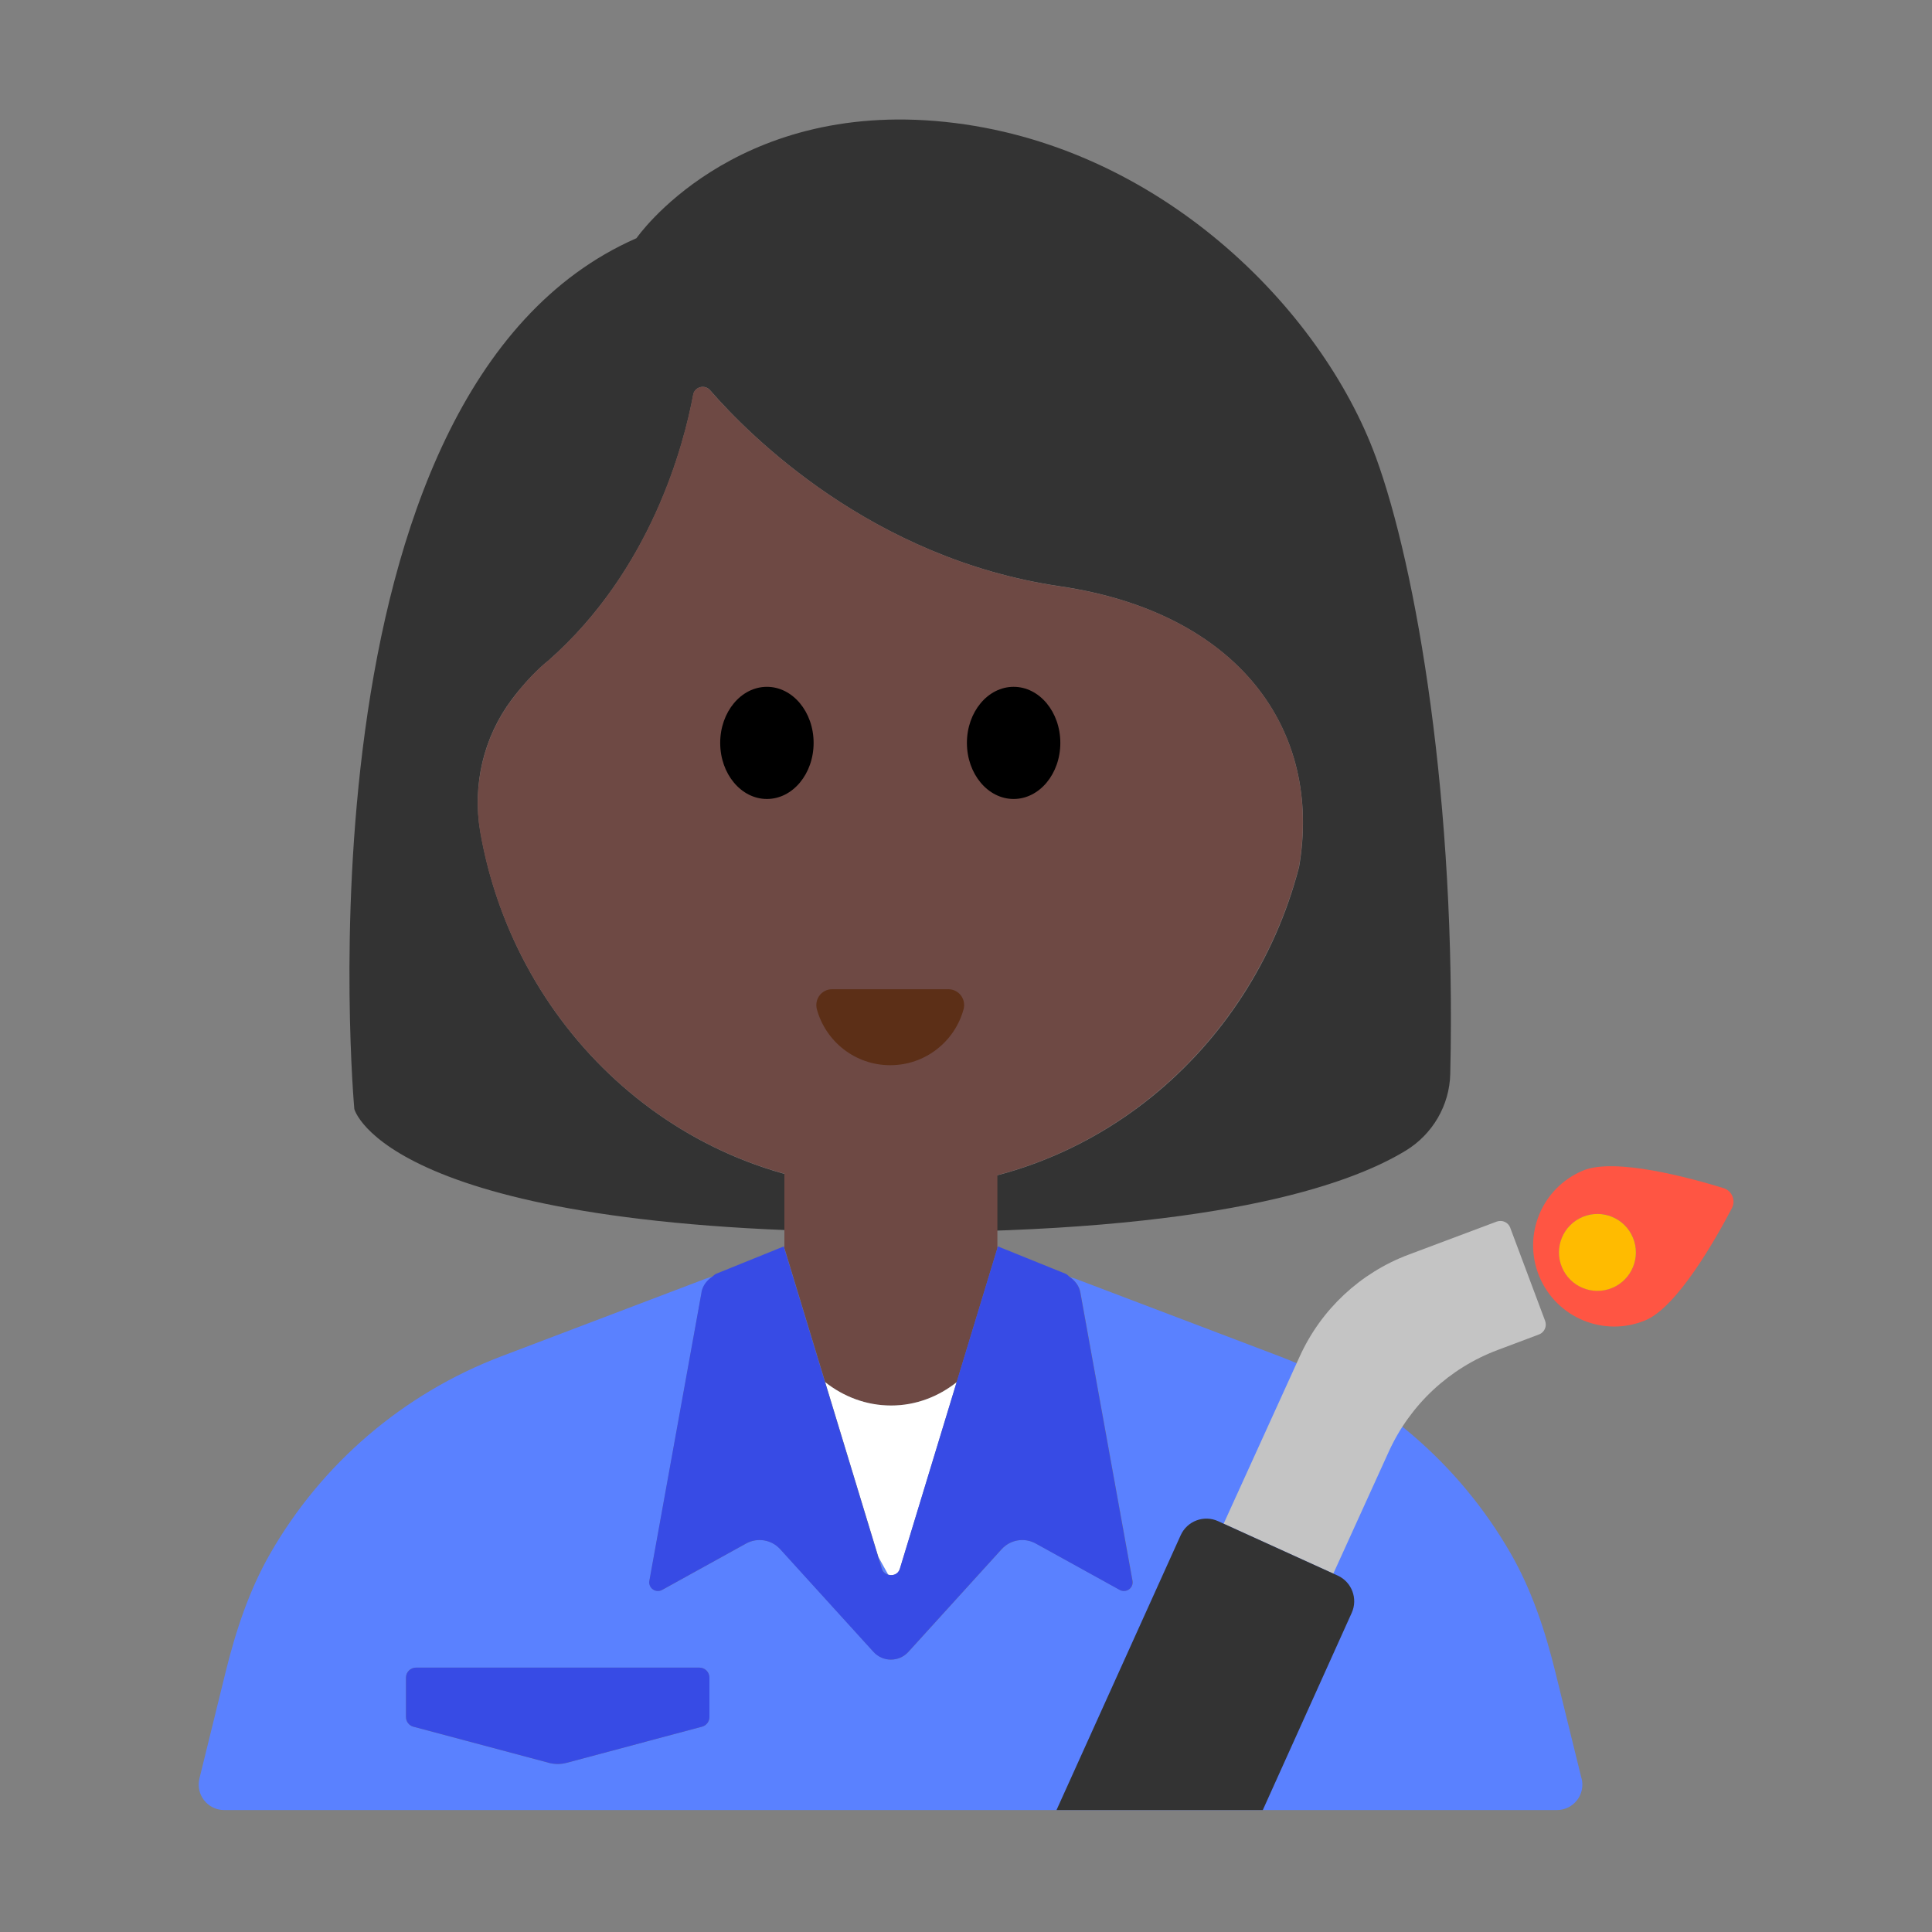 <?xml version="1.0" encoding="UTF-8"?><svg id="Layer_1" xmlns="http://www.w3.org/2000/svg" viewBox="0 0 40 40"><rect x="0" y="0" width="40" height="40" fill="#808080" stroke="none"/><g><g><path d="m28.484,9.461c-1.129-3.078-4.5-6.478-8.915-6.937-4.414-.459-6.392,2.408-6.392,2.408-7.195,3.153-5.841,18.03-5.841,18.03,0,0,.653,2.551,11.259,2.551,6.467,0,9.289-.948,10.507-1.689.558-.339.909-.938.924-1.591.131-5.625-.701-10.479-1.542-12.773Zm-1.591,8.502c-.998,3.829-4.377,6.648-8.394,6.648-4.274,0-7.826-3.19-8.555-7.393-.167-.962.065-1.958.655-2.741.401-.533.759-.804.759-.804,2.135-1.883,2.806-4.48,2.995-5.501.03-.165.239-.22.349-.093.811.934,3.344,3.485,7.238,4.058,3.709.545,5.45,2.983,4.954,5.827Z" fill="#333"/><path d="m17.085,28.617c.377.298.847.483,1.365.483.514,0,.982-.186,1.358-.484l.842-2.77v-1.516c3.03-.8,5.42-3.25,6.24-6.37.5-2.84-1.24-5.28-4.95-5.82-3.9-.58-6.43-3.13-7.24-4.06-.11-.13-.32-.07-.35.09-.19,1.02-.86,3.62-2.99,5.5,0,0-.36.27-.76.81-.59.78-.82,1.78-.66,2.74.6,3.43,3.08,6.19,6.3,7.08v1.538l.845,2.779Z" fill="#6e4944"/><g><ellipse cx="15.878" cy="15.381" rx=".967" ry="1.161"/><ellipse cx="20.986" cy="15.381" rx=".967" ry="1.161"/></g><path d="m19.636,20.481c.217,0,.371.208.313.417-.183.667-.793,1.156-1.518,1.156s-1.335-.49-1.518-1.156c-.057-.209.097-.417.313-.417h2.409Z" fill="#5c2f17"/></g><g><path d="m32.744,36.822l-.54-2.196c-.21-.854-.487-1.698-.925-2.461-1.067-1.859-2.752-3.311-4.786-4.084l-4.227-1.606c-.038-.014-.076-.024-.114-.037.108.078.192.185.217.318l1.08,5.971c.027.149-.131.263-.264.19l-1.739-.961c-.234-.129-.525-.081-.705.117l-1.932,2.127c-.193.213-.528.213-.722,0l-1.932-2.127c-.18-.198-.471-.246-.705-.117l-1.739.961c-.133.073-.291-.04-.264-.19l1.08-5.971c.025-.141.116-.253.232-.331-.05.018-.102.031-.152.05l-4.227,1.606c-2.035.773-3.719,2.224-4.786,4.084-.438.763-.715,1.607-.925,2.461l-.54,2.196c-.082.332.17.653.511.653h27.595c.342,0,.593-.321.511-.653Zm-18.056-1.273c0,.094-.063.177-.155.201l-2.8.747c-.122.033-.251.033-.373,0l-2.8-.747c-.091-.024-.155-.107-.155-.201v-.815c0-.115.093-.208.208-.208h5.867c.115,0,.208.093.208.208v.815Z" fill="#5a81ff"/><path d="m18.262,32.484c.022.066.072.1.128.117l-.203-.365.075.248Z" fill="#5a81ff"/><path d="m17.085,28.617l1.101,3.619.203.365c.094.029.205-.004.242-.117l1.177-3.868c-.376.298-.844.484-1.358.484-.518,0-.988-.186-1.365-.483Z" fill="#fff"/><path d="m14.524,26.757l-1.08,5.971c-.027.149.131.263.264.19l1.739-.961c.234-.129.525-.081.705.117l1.932,2.127c.194.213.528.213.722,0l1.932-2.127c.18-.198.471-.246.705-.117l1.739.961c.133.073.291-.04.264-.19l-1.08-5.971c-.024-.134-.109-.24-.217-.318-.029-.021-.049-.05-.082-.065l-1.407-.569-.013.042-.842,2.77-1.177,3.868c-.037.112-.148.146-.242.117-.055-.017-.106-.05-.128-.117l-.075-.248-1.101-3.619-.845-2.779-.01-.033-1.407.569c-.026.012-.043.036-.066.052-.117.078-.207.19-.232.331Z" fill="#374be5"/><path d="m14.48,34.526h-5.867c-.115,0-.208.093-.208.208v.815c0,.094.063.177.155.201l2.8.747c.122.033.251.033.373,0l2.8-.747c.091-.024.155-.107.155-.201v-.815c0-.115-.093-.208-.208-.208Z" fill="#374be5"/></g><g><path d="m31.269,25.42c-.042-.113-.168-.17-.282-.128l-1.823.684c-1,.375-1.81,1.131-2.253,2.104l-1.577,3.467,2.271,1.033,1.148-2.525c.442-.972,1.253-1.729,2.253-2.104l.856-.322c.113-.042.17-.168.128-.282l-.722-1.927Z" fill="#c4c4c4"/><path d="m25.219,31.494c-.294-.134-.641-.003-.774.291l-2.571,5.69h4.271s1.841-4.083,1.841-4.083c.132-.293.002-.638-.291-.772l-.089-.04-2.271-1.033-.116-.053Z" fill="#333"/></g><g><path d="m35.681,24.598c-.685-.211-2.247-.638-2.906-.363-.856.357-1.261,1.34-.904,2.196.357.856,1.34,1.261,2.196.904.659-.274,1.456-1.684,1.789-2.319.086-.165.003-.363-.174-.418Zm-2.301,2.066c-.406.169-.872-.023-1.041-.429-.169-.406.023-.872.429-1.041.406-.169.872.023,1.041.429.169.406-.023.872-.429,1.041Z" fill="#ff5543"/><path d="m32.767,25.195c-.406.169-.598.635-.429,1.041.169.406.635.598,1.041.429.406-.169.598-.635.429-1.041-.169-.406-.635-.598-1.041-.429Z" fill="#fb0"/></g></g><rect y="-.025" width="40" height="40" fill="none"/></svg>